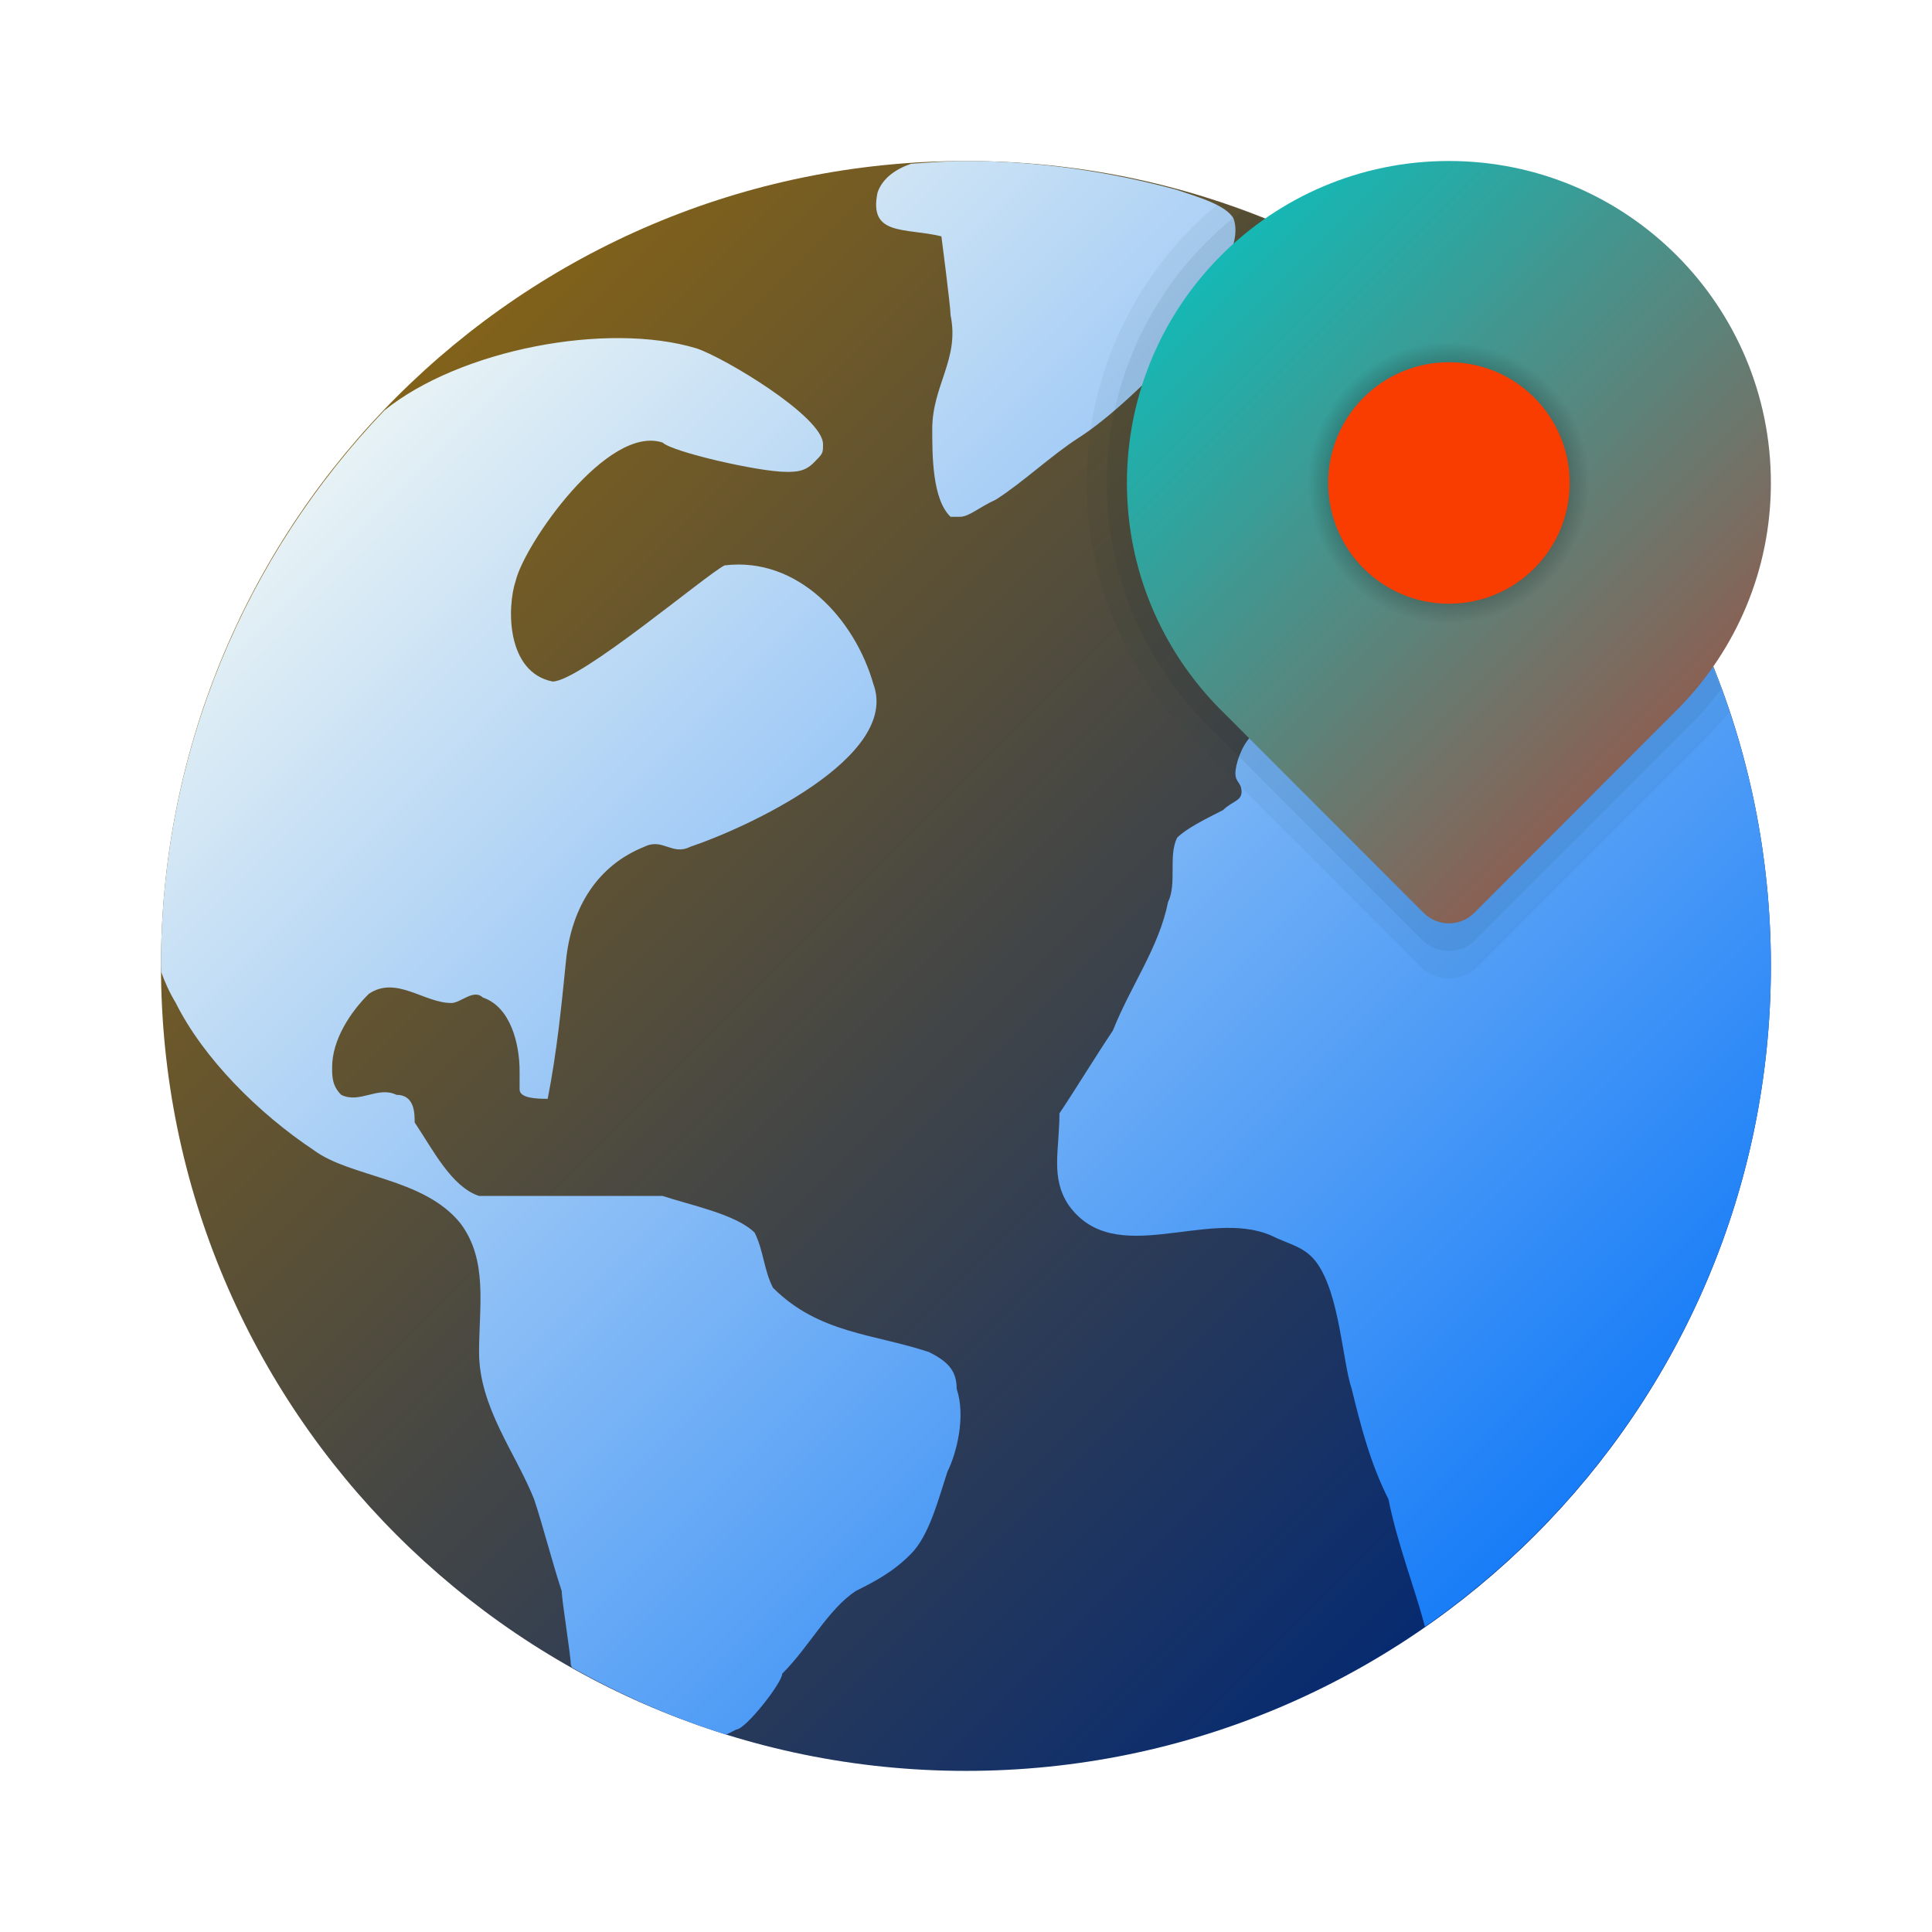 <svg version="1.1" xmlns="http://www.w3.org/2000/svg" xmlns:xlink="http://www.w3.org/1999/xlink" width="100%" height="100%" viewBox="0,0,256,256"><defs><linearGradient x1="9.858" y1="9.858" x2="38.387" y2="38.387" gradientUnits="userSpaceOnUse" id="color-1"><stop offset="0" stop-color="#82621a"></stop><stop offset="1" stop-color="#052a72"></stop></linearGradient><linearGradient x1="10.204" y1="9.681" x2="38.624" y2="38.101" gradientUnits="userSpaceOnUse" id="color-2"><stop offset="0" stop-color="#e7f2f5"></stop><stop offset="1" stop-color="#167cf7"></stop></linearGradient><linearGradient x1="30.344" y1="6.343" x2="41.656" y2="17.654" gradientUnits="userSpaceOnUse" id="color-3"><stop offset="0" stop-color="#15b8b5"></stop><stop offset="1" stop-color="#896154"></stop></linearGradient><radialGradient cx="36" cy="12" r="3.5" gradientUnits="userSpaceOnUse" id="color-4"><stop offset="0.177" stop-color="#0d2a33"></stop><stop offset="1" stop-color="#000000" stop-opacity="0"></stop></radialGradient></defs><g fill-opacity="0" fill="#dddddd" fill-rule="nonzero" stroke="none" stroke-width="1" stroke-linecap="butt" stroke-linejoin="miter" stroke-miterlimit="10" stroke-dasharray="" stroke-dashoffset="0" font-family="none" font-weight="none" font-size="none" text-anchor="none" style="mix-blend-mode: normal"><path d="M0,256v-256h256v256z" id="bgRectangle"></path></g><g fill="none" fill-rule="nonzero" stroke="none" stroke-width="1" stroke-linecap="butt" stroke-linejoin="miter" stroke-miterlimit="10" stroke-dasharray="" stroke-dashoffset="0" font-family="none" font-weight="none" font-size="none" text-anchor="none" style="mix-blend-mode: normal"><g transform="scale(5.333,5.333)"><path d="M44,24c0,11.045 -8.955,20 -20,20c-11.045,0 -20,-8.955 -20,-20c0,-11.045 8.955,-20 20,-20c11.045,0 20,8.955 20,20z" fill="url(#color-1)"></path><path d="M23.77,34.508c0.23,0.683 0,1.596 -0.229,2.055c-0.225,0.684 -0.454,1.597 -0.913,2.051c-0.454,0.459 -0.913,0.689 -1.367,0.917c-0.684,0.454 -1.142,1.367 -1.826,2.055c0,0.225 -0.913,1.386 -1.142,1.386c-0.085,0.045 -0.166,0.086 -0.248,0.127c-1.348,-0.42 -2.628,-0.988 -3.837,-1.669c-0.008,-0.024 -0.017,-0.047 -0.026,-0.072c0,-0.229 -0.225,-1.6 -0.225,-1.826c-0.229,-0.687 -0.459,-1.6 -0.687,-2.284c-0.454,-1.142 -1.367,-2.284 -1.367,-3.651c0,-1.143 0.225,-2.28 -0.459,-3.197c-0.913,-1.142 -2.739,-1.142 -3.652,-1.826c-1.372,-0.913 -2.739,-2.28 -3.423,-3.652c-0.163,-0.27 -0.273,-0.521 -0.363,-0.768c0.001,-0.053 -0.006,-0.102 -0.006,-0.154c0,-5.356 2.118,-10.21 5.548,-13.8c1.876,-1.517 5.535,-2.215 7.756,-1.545c0.684,0.225 3.145,1.697 3.145,2.381c0,0.229 0,0.229 -0.229,0.459c-0.225,0.229 -0.455,0.229 -0.684,0.229c-0.684,0 -2.839,-0.497 -3.069,-0.727c-1.372,-0.458 -3.423,2.51 -3.651,3.423c-0.229,0.687 -0.229,2.284 0.913,2.513c0.684,0 3.814,-2.656 4.273,-2.885c1.826,-0.225 3.237,1.34 3.696,2.941c0.684,1.826 -3.175,3.591 -4.547,4.05c-0.454,0.229 -0.683,-0.229 -1.142,0c-1.138,0.454 -1.811,1.474 -1.947,2.839c-0.115,1.155 -0.229,2.281 -0.454,3.423c-0.229,0 -0.698,-0.003 -0.698,-0.232v-0.454c0,-0.689 -0.229,-1.601 -0.913,-1.83c-0.229,-0.224 -0.552,0.136 -0.781,0.136c-0.684,0 -1.367,-0.687 -2.051,-0.229c-0.459,0.454 -0.913,1.142 -0.913,1.826c0,0.23 0,0.459 0.225,0.684c0.459,0.229 0.913,-0.225 1.372,0c0.454,0 0.454,0.459 0.454,0.687c0.459,0.684 0.913,1.597 1.6,1.826h4.564c0.684,0.229 1.826,0.454 2.284,0.913c0.224,0.454 0.224,0.913 0.454,1.367c1.142,1.142 2.509,1.142 3.88,1.6c0.456,0.229 0.686,0.454 0.685,0.913zM36.524,8.42c-0.101,0.03 -0.202,0.057 -0.301,0.1c-0.684,0.229 -2.469,3.525 -2.926,4.208c-0.229,0.229 -0.454,0.684 -0.229,0.913c0,0.229 0.229,0.229 0.459,0.229c0.454,0.229 0.516,0.324 0.974,0.549c0.229,0 0.454,0.229 0.229,0.459c0,0 0,0.229 -0.229,0.229c-1.142,1.142 -2.284,2.055 -3.423,3.193c-0.23,0.231 -0.383,0.69 -0.383,0.914c0,0.229 0.153,0.229 0.153,0.459c0,0.23 -0.229,0.229 -0.459,0.454c-0.454,0.229 -0.913,0.459 -1.142,0.687c-0.225,0.454 0,1.142 -0.225,1.597c-0.23,1.142 -0.917,2.055 -1.372,3.197c-0.459,0.684 -0.868,1.367 -1.327,2.055c0,0.913 -0.229,1.597 0.229,2.28c1.142,1.6 3.428,0.069 5.025,0.752c0.454,0.229 0.845,0.271 1.142,0.684c0.567,0.787 0.636,2.445 0.866,3.133c0.225,0.913 0.454,1.826 0.913,2.739c0.227,1.132 0.675,2.263 0.906,3.167c5.192,-3.614 8.596,-9.615 8.596,-16.418c0,-6.301 -2.921,-11.914 -7.476,-15.58zM28.608,9.357c0.68,-0.437 1.135,-1.308 1.363,-1.961c0.223,-0.438 0.907,-1.308 0.68,-1.961c-0.177,-0.34 -0.897,-0.544 -1.423,-0.721c-1.67,-0.451 -3.416,-0.714 -5.228,-0.714c-0.46,0 -0.911,0.038 -1.363,0.069c-0.381,0.132 -0.709,0.356 -0.833,0.714c-0.228,1.089 0.68,0.87 1.586,1.089c0,0 0.228,1.742 0.228,1.961c0.228,1.089 -0.455,1.742 -0.455,2.828c0,0.656 0,1.745 0.455,2.18h0.228c0.228,0 0.451,-0.219 0.907,-0.433c0.68,-0.438 1.363,-1.089 2.042,-1.527c0.679,-0.434 1.358,-1.09 1.813,-1.524z" fill="url(#color-2)"></path><path d="M42.966,17.686c-1.985,-5.963 -6.695,-10.671 -12.659,-12.655c-2.018,1.651 -3.307,4.159 -3.307,6.969c0,2.438 0.974,4.647 2.549,6.268c0.009,0.009 5.744,5.749 5.744,5.749c0.391,0.391 1.024,0.391 1.414,0c0,0 5.735,-5.74 5.744,-5.749c0.181,-0.186 0.351,-0.382 0.515,-0.582z" fill="#0d2a33" opacity="0.05"></path><path d="M42.761,17.126c-2.008,-5.513 -6.38,-9.884 -11.894,-11.89c-2.044,1.548 -3.367,4.001 -3.367,6.764c0,2.303 0.928,4.381 2.407,5.92c0.008,0.009 5.425,5.43 5.425,5.43c0.369,0.369 0.967,0.369 1.336,0c0,0 5.417,-5.421 5.425,-5.43c0.24,-0.25 0.462,-0.516 0.668,-0.794z" fill="#0d2a33" opacity="0.07"></path><path d="M41.734,17.571c1.4,-1.44 2.266,-3.403 2.266,-5.571c0,-4.418 -3.582,-8 -8,-8c-4.418,0 -8,3.582 -8,8c0,2.168 0.866,4.131 2.266,5.571c0.008,0.008 5.106,5.111 5.106,5.111c0.347,0.347 0.91,0.347 1.257,0c0,0 5.097,-5.102 5.105,-5.111z" fill="url(#color-3)"></path><circle cx="36" cy="12" r="3.5" fill="url(#color-4)"></circle><circle cx="36" cy="12" r="3" fill="#f93d01"></circle></g></g></svg>